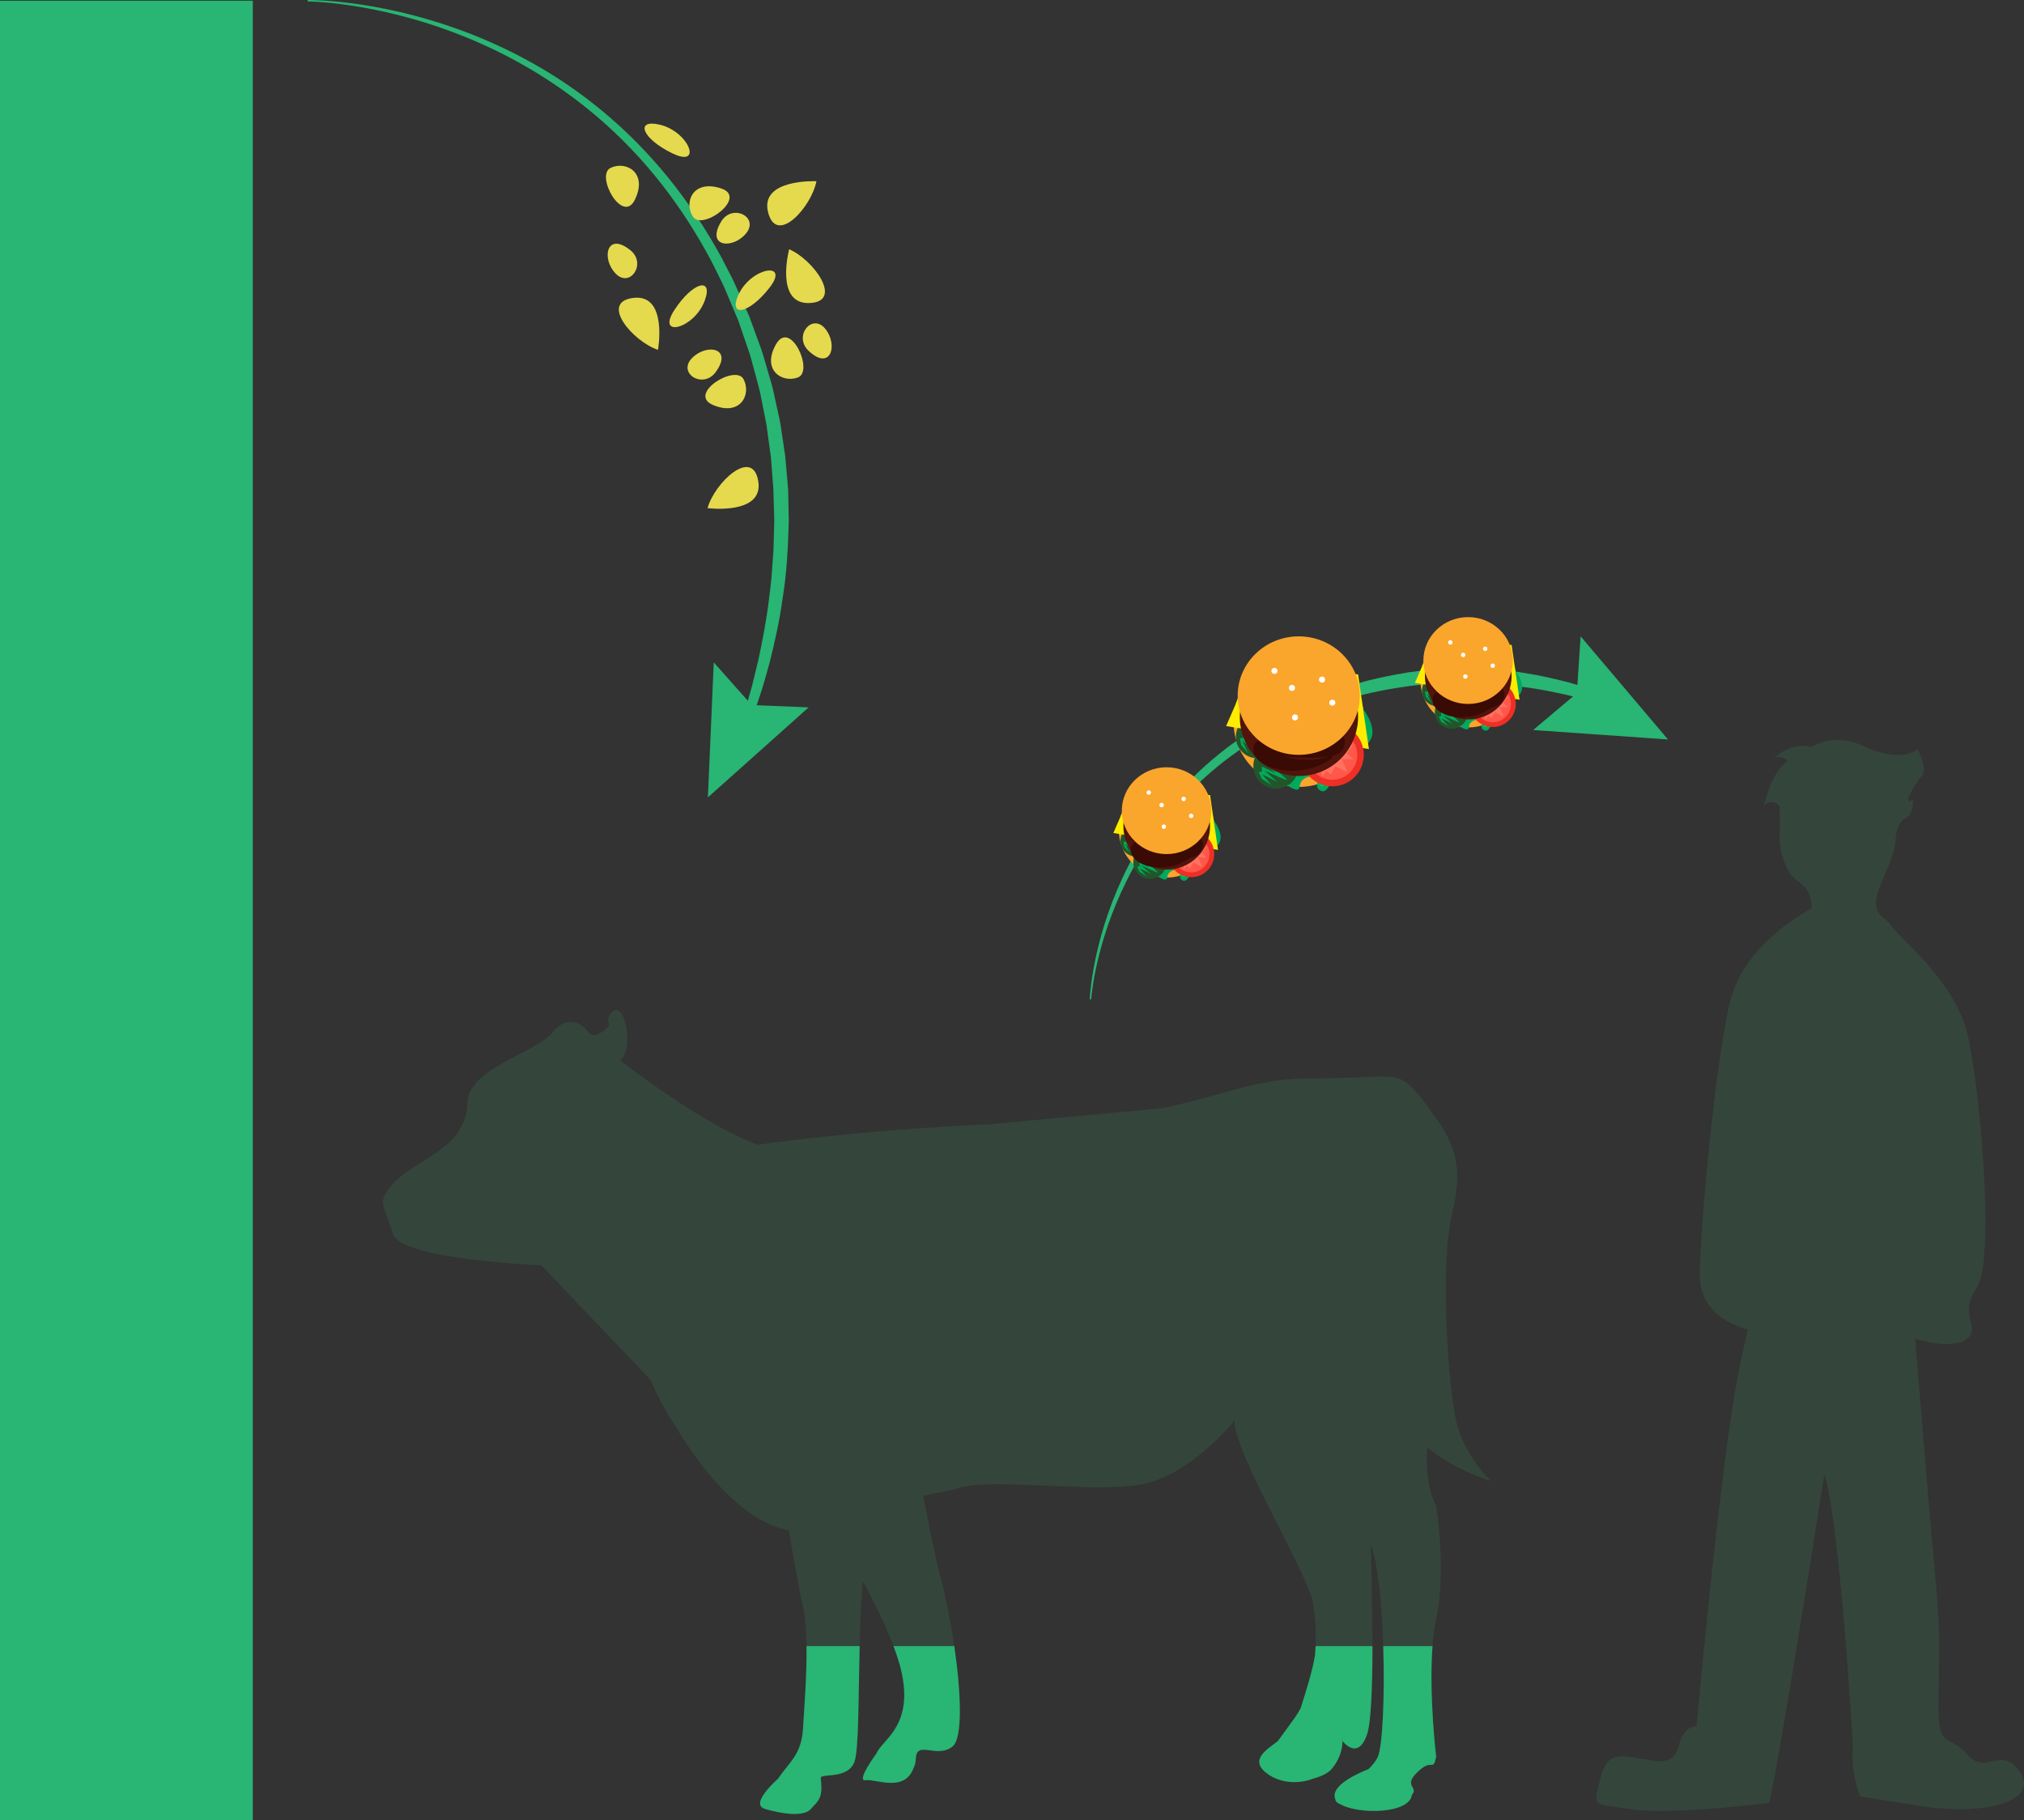 <?xml version="1.0" encoding="utf-8"?>
<!-- Generator: Adobe Illustrator 16.0.0, SVG Export Plug-In . SVG Version: 6.00 Build 0)  -->
<!DOCTYPE svg PUBLIC "-//W3C//DTD SVG 1.1//EN" "http://www.w3.org/Graphics/SVG/1.1/DTD/svg11.dtd">
<svg version="1.1" id="Layer_1" xmlns="http://www.w3.org/2000/svg" xmlns:xlink="http://www.w3.org/1999/xlink" x="0px" y="0px"
	 width="428.222px" height="385.104px" viewBox="0 0 428.222 385.104" enable-background="new 0 0 428.222 385.104"
	 xml:space="preserve">
<rect x="0" y="0" width="428.222" height="385.104" fill="#333333" stroke="none"/>
<g>
	<g>
		<rect y="0.152" fill="#29B574" width="53.487" height="384.951"/>
	</g>
</g>
<path fill="#29B574" d="M163.648,116.379c-0.031,0.68-0.101,1.353-0.148,2.02c-0.098,1.335-0.193,2.646-0.288,3.937
	c-0.108,1.287-0.294,2.542-0.432,3.777c-0.569,4.938-1.466,9.417-2.297,13.377c-0.479,1.967-0.929,3.807-1.344,5.51
	c-0.325,1.161-0.626,2.231-0.914,3.258l-7.213-8.117l-1.238,28.557l21.316-19.04l-11.001-0.449c0.375-1.122,0.77-2.302,1.199-3.59
	c0.497-1.71,1.037-3.562,1.572-5.551c0.996-3.996,2.054-8.536,2.735-13.573c0.831-5.02,1.146-10.532,1.29-16.36
	c-0.029-1.458-0.06-2.936-0.091-4.432c-0.018-0.748-0.035-1.501-0.052-2.258c-0.065-0.756-0.131-1.515-0.197-2.277
	c-0.135-1.525-0.271-3.067-0.41-4.624c-0.229-1.546-0.459-3.106-0.691-4.681c-0.12-0.787-0.24-1.576-0.361-2.369
	c-0.137-0.789-0.335-1.57-0.5-2.361c-0.347-1.577-0.697-3.166-1.049-4.764c-0.396-1.587-0.897-3.157-1.346-4.749
	c-0.469-1.586-0.881-3.193-1.502-4.759c-0.573-1.574-1.15-3.155-1.729-4.741l-0.436-1.188l-0.507-1.141l-1.016-2.285
	c-0.701-1.536-1.3-3.028-2.079-4.612l-2.323-4.51c-3.25-5.936-7-11.598-11.196-16.768c-4.19-5.174-8.822-9.849-13.687-13.904
	c-4.86-4.063-9.951-7.506-15.009-10.334c-5.056-2.836-10.067-5.079-14.799-6.836c-9.476-3.517-17.785-5.106-23.604-5.86
	c-5.833-0.748-9.209-0.678-9.209-0.678v0.301c0,0,3.353-0.002,9.143,0.863C80.01,2.035,88.24,3.788,97.556,7.465
	c4.651,1.838,9.563,4.159,14.493,7.063c4.928,2.902,9.88,6.378,14.603,10.441c4.721,4.063,9.196,8.725,13.229,13.863
	c4.038,5.136,7.628,10.744,10.726,16.611l2.209,4.459c0.678,1.428,1.313,3.048,1.966,4.562l0.97,2.304l0.484,1.15l0.397,1.162
	c0.528,1.545,1.056,3.086,1.58,4.621c0.57,1.515,0.943,3.103,1.37,4.659c0.406,1.563,0.866,3.104,1.222,4.658
	c0.313,1.565,0.623,3.121,0.932,4.666c0.146,0.773,0.325,1.539,0.443,2.312c0.105,0.773,0.211,1.546,0.315,2.313
	c0.209,1.535,0.417,3.059,0.623,4.566c0.117,1.518,0.231,3.021,0.346,4.509c0.057,0.743,0.111,1.483,0.167,2.219
	c0.019,0.737,0.038,1.471,0.058,2.198c0.041,1.458,0.082,2.898,0.123,4.318c-0.037,1.421-0.073,2.822-0.109,4.203
	C163.686,115.015,163.667,115.699,163.648,116.379z"/>
<path fill="#29B574" d="M352.896,156.445l-18.475-21.812l-0.691,10.292c-0.52-0.157-1.043-0.313-1.592-0.479
	c-2.822-0.732-6.029-1.515-9.59-2.062c-3.553-0.598-7.455-0.89-11.582-1.022c-2.066,0.011-4.189,0.005-6.354,0.191
	c-2.17,0.092-4.367,0.399-6.602,0.688c-4.451,0.74-8.992,1.664-13.508,3.203c-2.309,0.662-4.424,1.599-6.639,2.416
	c-1.166,0.453-2.199,0.969-3.307,1.45c-1.1,0.47-2.164,1.019-3.227,1.57c-4.258,2.184-8.344,4.714-12.074,7.594
	c-3.729,2.879-7.121,6.062-10.094,9.408c-5.977,6.692-10.141,14.047-12.896,20.607c-2.764,6.581-4.162,12.381-4.895,16.456
	c-0.73,4.084-0.805,6.467-0.805,6.467l0.299,0.016c0,0,0.141-2.354,0.98-6.391c0.842-4.025,2.396-9.74,5.311-16.159
	c2.891-6.412,7.236-13.484,13.203-19.908c2.977-3.211,6.352-6.244,10.043-8.972c3.693-2.728,7.725-5.106,11.914-7.142
	c1.045-0.518,2.09-1.029,3.172-1.463c1.064-0.437,2.156-0.947,3.193-1.322c2.213-0.771,4.426-1.661,6.609-2.219
	c4.332-1.351,8.816-2.14,13.109-2.734c4.32-0.516,8.523-0.711,12.512-0.643c3.98,0.08,7.752,0.34,11.199,0.852
	c3.463,0.414,6.596,1.086,9.367,1.688c0.457,0.115,0.891,0.224,1.326,0.333l-8.43,7.104L352.896,156.445z"/>
<path fill="#34453C" d="M383.251,192.249c0-6.039-3.576-4.697-5.365-8.946c-1.791-4.249-1.342-6.484-1.342-8.944
	s-0.051-3.803-0.051-3.803s-1.738-2.013-3.305,0c0,0,1.342-6.932,5.031-9.614c0,0-1.9-1.789-3.467,0c0,0,3.803-4.248,8.498-2.908
	c0,0,4.576-3.206,10.838-0.262c6.262,2.945,10.063,2.051,11.629,0.709c0,0,2.553,4.92,0.539,6.038c0,0-4.459,6.411-1.553,4.659
	c0,0,0.342,3.168-1.67,4.063c-2.016,0.895-2.016,4.895-2.016,4.895s0.227,1.367-2.904,8.523s0.67,6.931,2.012,9.169
	c1.342,2.233,13.418,11.629,16.102,22.809c2.684,11.183,5.98,48.08,1.955,53.896c-4.025,5.814,1.117,8.272-2.014,10.733
	c-3.131,2.459-10.957,0-10.957,0s2.684,33.32,4.025,47.855c1.342,14.537,1.117,16.549,0.895,28.178
	c-0.225,11.627,2.012,7.156,6.037,11.854c4.025,4.694,7.547-2.238,11.348,4.022c3.803,6.263-8.439,8.945-21.188,6.935
	c-12.746-2.015-12.746-2.015-12.746-2.015s-2.236-5.366-1.564-10.733c0,0-2.684-46.738-6.039-57.474c0,0-8.498,54.789-11.629,69.55
	c0,0-21.021,2.657-29.295,1.327c-8.273-1.327-8.021,0.015-6.457-6.473c1.564-6.483,4.893-4.695,10.93-3.801s5.145-3.131,6.484-5.367
	c1.344-2.236,2.908-1.789,2.908-1.789s5.287-58.633,9.289-76.928c1.564-7.156,1.564-7.156,1.564-7.156s-10.154-2.041-10.154-11.418
	c0-9.379,3.279-45.158,6.412-57.906C369.164,199.18,383.251,192.249,383.251,192.249z"/>
<g>
	<path fill="#34453C" d="M83.085,250.467c3.742-4.127,11.228-6.363,14.22-11.604c2.992-5.242,0-5.992,3.742-10.103
		c3.743-4.119,13.311-7.049,15.932-10.414c2.619-3.371,5.984-2.256,7.48,0c1.067,1.593,3.245-0.147,4.427-1.293
		c-0.29-1.1-0.41-2.104,0.709-3.078c2.626-2.288,4.698,7.998,1.603,10.347c0,0,17.507,13.772,29.199,17.862
		c0,0,20.793-3.1,48.88-4.319c9.543-0.875,22.788-2.105,36.295-3.369c6-1.174,10.367-2.519,15.248-3.869
		c10.855-2.986,13.121-2.236,24.15-2.609c11.023-0.377,11.398-1.498,17.01,5.976c5.613,7.483,7.859,11.977,5.24,22.832
		c-2.621,10.848-0.814,37.701,1.088,44.672c1.906,6.965,7.145,11.828,7.145,11.828s-4.082-1.187-8.459-3.656
		c0.008,0.006,0.016,0.027,0.027,0.027l-0.063-0.045c-1.691-0.949-3.416-2.082-4.98-3.435c0,0-0.746,7.484,1.875,12.351
		c0,0,2.244,13.469,0,23.95c-2.246,10.474,0,29.185,0,29.185c-0.75,3.364-0.75,0-4.117,3.364c-2.857,2.861,0.436,3.037-1.006,4.623
		c-0.527,4.119-11.26,4.185-15.021,2.095c-0.732-0.285-1.184-0.652-1.184-1.104c-1.277-2.94,5.178-5.678,6.992-6.375
		c0.834-0.807,1.559-1.666,1.986-2.604c1.871-4.121,1.871-36.301-1.496-44.906c0,0,1.211,34.098-0.746,40.031
		c-1.955,5.928-5.24,1.498-5.24,1.498s0.041,0.676-0.168,1.678h0.002c0,0.006-0.004,0.006-0.004,0.006
		c-0.24,1.146-0.797,2.695-2.123,4.264c-0.742,0.886-2.188,1.566-3.844,2.019c-3.107,1.203-6.721,0.996-9.432-0.801
		c-4.424-2.941-0.596-5.24,1.877-7.089c0.994-1.368,2.145-2.926,3.59-4.938c0.443-0.631,0.855-1.307,1.242-2.027
		c0.02-0.057,0.043-0.092,0.061-0.147c1.215-3.894,2.395-7.508,3.01-11.135c0.305-3.566,0.158-7.509-0.572-11.755
		c-2.438-8.045-16.521-31.129-16.465-37.801c0,0-9.354,11.604-19.83,13.478c-10.479,1.871-31.431-1.5-38.542,0.748
		c-2.249,0.711-4.872,1.047-7.471,1.637c0.968,5.301,2.302,11.994,3.817,17.889c3.082,11.978,5.699,32.554,2.334,35.181
		c-3.368,2.614-7.639-1.5-7.748,2.614c-0.022,0.789-0.215,1.412-0.487,1.951c-1.947,5.229-8.07,2.195-10.082,2.545
		c-2.224,0.373,2.227-5.623,2.227-5.623c1.121-2.987,8.605-5.985,4.864-19.077c-1.545-5.414-4.621-11.521-7.731-17.441
		c-1.229,14.637-0.443,34.934-1.803,38.326c-1.496,3.742-7.106,2.244-7.106,3.364c0.382,2.986-0.011,4.099-0.761,5.048
		c-0.163,0.27-0.384,0.491-0.618,0.702c-0.218,0.24-0.442,0.486-0.687,0.769c-1.499,1.791-6.372,1.012-9.745,0
		c-3.373-1.002,2.735-6.334,2.735-6.334h0.003c2.399-3.549,5.004-5.104,5.329-10.668c0.375-6.351,1.5-19.076,0-25.816
		c-1.5-6.729-2.992-16.08-2.992-16.08c-10.057-2.014-18.58-13.16-23.781-21.709c-3.852-5.791-5.408-10.104-5.408-10.104
		l-23.197-24.32c0,0-29.936-1.121-31.432-6.734C81.589,255.325,79.343,254.581,83.085,250.467z"/>
	<g>
		<path fill="#29B574" d="M170.643,348.266c0.076,6.215-0.498,13.228-0.746,17.438c-0.326,5.563-2.931,7.119-5.33,10.668h-0.004
			c0,0-6.107,5.332-2.734,6.334c3.374,1.012,8.246,1.791,9.745,0c0.243-0.281,0.469-0.527,0.687-0.769
			c0.234-0.211,0.455-0.434,0.618-0.702c0.75-0.949,1.142-2.062,0.761-5.048c0-1.12,5.611,0.377,7.106-3.364
			c0.961-2.398,0.85-13.238,1.136-24.558H170.643z"/>
		<path fill="#29B574" d="M303.08,348.266h-10.428c0.336,10.574-0.125,21.187-1.146,23.437c-0.43,0.938-1.154,1.797-1.986,2.604
			c-1.816,0.697-8.271,3.435-6.994,6.375c0,0.451,0.451,0.818,1.184,1.104c3.764,2.09,14.494,2.025,15.023-2.094
			c1.439-1.586-1.854-1.763,1.004-4.623c3.367-3.365,3.367,0,4.117-3.365C303.853,371.702,302.291,358.667,303.08,348.266z"/>
		<path fill="#29B574" d="M189.041,348.266c0.473,1.25,0.898,2.479,1.238,3.672c3.742,13.093-3.743,16.091-4.864,19.078
			c0,0-4.449,5.996-2.228,5.623c2.013-0.35,8.135,2.685,10.084-2.545c0.271-0.539,0.464-1.162,0.486-1.951
			c0.109-4.114,4.38,0,7.748-2.614c2.239-1.748,1.828-11.441,0.396-21.263H189.041z"/>
		<path fill="#29B574" d="M283.857,370.002h-0.002c0.209-1.002,0.168-1.678,0.168-1.678s3.285,4.43,5.24-1.498
			c0.85-2.576,1.102-10.463,1.115-18.562h-12.035c-0.023,0.64-0.059,1.271-0.111,1.888c-0.613,3.627-1.793,7.242-3.01,11.135
			c-0.018,0.057-0.039,0.092-0.059,0.148c-0.387,0.721-0.799,1.396-1.242,2.026c-1.445,2.012-2.596,3.568-3.59,4.938
			c-2.475,1.848-6.301,4.146-1.877,7.088c2.711,1.797,6.32,2.004,9.432,0.801c1.654-0.451,3.1-1.133,3.842-2.018
			c1.328-1.568,1.885-3.119,2.123-4.265C283.853,370.008,283.857,370.008,283.857,370.002z"/>
	</g>
</g>
<g>
	<path fill="#FAA52C" d="M284.623,162.437c-5.404,5.402-14.195,5.402-19.599,0c-5.403-5.403-5.403-14.195,0-19.599
		s14.194-5.403,19.599,0C290.025,148.241,290.025,157.033,284.623,162.437z"/>
	<path fill="#00AA5C" d="M287.335,148.666c0,0,4.889,5.234,2.273,8.349c-2.613,3.114-3.563,1.685-5.703,4.194
		c-2.139,2.51-2.598,7.117-4.58,6.046c-1.98-1.072,1.289-3.599-1.965-3.021c-3.253,0.576-1.82,2.927-3.002,2.825
		c-2.855-0.247-5.538-5.91-5.538-5.91L287.335,148.666z"/>
	<circle fill="#20562A" cx="269.973" cy="162.051" r="4.8"/>
	<path fill="#00AA5C" d="M266.986,164.796l2.006,1.293l-2.006-2.298l3.229,1.595l-2.744-2.402c0,0,1.511,0.705,2.847,1.292
		c1.085,0.477,2.053,0.875,2.005,0.756c-0.104-0.265-4.582-4.093-4.582-4.093l4.285,2.575l-4.662-3.222l-0.377,0.754l2.849,2.53
		l-2.849-1.399v1.049l-0.666,0.173L266.986,164.796z"/>
	<path fill="#00C466" d="M280.123,166.212c0,0,2.375-4.128,1.008-3.694c-1.365,0.434-1.992,0.188-3.268,1.089
		C277.863,163.606,279.365,167.37,280.123,166.212z"/>
	<path fill="#00C466" d="M266.479,140.241c0,0-0.687-1.067,1.863-2.27c2.08-0.981,3.446,0.524,4.723,0.178
		c1.274-0.346-1.956,1.729-6.313,2.092"/>
	<circle fill="#20562A" cx="265.993" cy="155.892" r="4.523"/>
	<path fill="#00AA5C" d="M262.572,157.596l1.477,1.695l-1.215-2.605l2.506,2.289l-1.855-2.894c0,0,1.184,1.033,2.239,1.914
		c0.856,0.715,1.63,1.329,1.617,1.209c-0.025-0.268-3.077-4.904-3.077-4.904l3.205,3.453l-3.378-4.136l-0.538,0.583l1.917,3.036
		l-2.213-2.013l-0.274,0.95l-0.647-0.017L262.572,157.596z"/>
	<polygon fill="#FFEC00" points="264.679,141.517 287.335,142.676 289.625,158.484 259.411,153.617 	"/>
	<circle fill="#EE2F25" cx="281.881" cy="159.703" r="6.658"/>
	<circle fill="#FF574A" cx="281.881" cy="159.703" r="5.276"/>
	<polygon fill="#FF725F" points="282.97,157.139 286.318,157.565 284.99,159.407 286.318,160.635 283.9,160.635 285.074,163.396 
		282.523,162.146 281.544,163.871 280.638,163.042 279.625,164.474 279.625,161.479 	"/>
	<path fill="#52140B" d="M283.675,160.514c-4.881,4.881-12.824,4.881-17.705,0c-4.881-4.882-4.881-12.823,0-17.705
		c4.881-4.881,12.824-4.881,17.705,0C288.556,147.69,288.556,155.632,283.675,160.514z"/>
	<g>
		<path fill="#3A0A05" d="M267.407,151.434c-0.001,0,1.179-0.754,3.507-1.453c1.162-0.336,2.617-0.685,4.352-0.777
			c1.727-0.114,3.768,0,5.93,0.764c0.539,0.189,1.08,0.43,1.615,0.711c0.268,0.142,0.527,0.309,0.793,0.467l0.162,0.115
			c-0.014-0.015,0.148,0.111,0.262,0.226c0.061,0.063,0.104,0.103,0.174,0.192c0.072,0.095,0.141,0.197,0.199,0.302l0.082,0.163
			c0.041,0.096,0.074,0.199,0.1,0.305c0.049,0.224,0.076,0.408,0.047,0.663c-0.027,0.249-0.109,0.512-0.223,0.722
			c-0.084,0.146-0.188,0.287-0.307,0.412c-0.141,0.146-0.195,0.181-0.271,0.239c-0.076,0.055-0.156,0.106-0.236,0.152
			c-0.223,0.12-0.41,0.187-0.535,0.224c-0.527,0.156-0.816,0.164-1.152,0.204c-0.322,0.028-0.621,0.05-0.922,0.053
			c-0.596,0.013-1.178,0.003-1.762-0.028c-2.334-0.115-4.721-0.518-7.198-0.798c-1.235-0.121-2.496-0.235-3.748-0.182
			c-0.621,0.029-1.253,0.076-1.82,0.22c-0.273,0.065-0.566,0.164-0.687,0.271c-0.066,0.052-0.041,0.063-0.023-0.003
			c0.002-0.007,0.002-0.014,0-0.021c-0.01-0.144,0-0.022-0.002-0.047l0.004,0.03l0.008,0.062c0.003-0.017,0.003-0.035-0.001-0.052
			c-0.026-0.077-0.018-0.04-0.009-0.044c0.045,0.054,0.314,0.176,0.584,0.231c0.278,0.056,0.584,0.087,0.895,0.107
			c0.621,0.043,1.27,0.039,1.919-0.004c1.302-0.064,2.622-0.241,3.948-0.398c1.328-0.154,2.664-0.348,4.027-0.432
			c1.377-0.096,2.719-0.141,4.307,0.096c0.408,0.076,0.836,0.165,1.371,0.401c0.27,0.127,0.57,0.278,0.918,0.609
			c0.338,0.31,0.705,0.882,0.787,1.512l0.023,0.229l0.006,0.114l-0.008,0.197l-0.004,0.061c-0.002,0.034,0.006-0.001-0.014,0.136
			c-0.027,0.194-0.084,0.421-0.146,0.577c-0.055,0.139-0.119,0.278-0.193,0.404c-0.305,0.512-0.672,0.794-0.975,0.992
			c-0.623,0.39-1.072,0.496-1.506,0.617c-1.66,0.364-2.953,0.343-4.277,0.368c-2.595-0.018-5.01-0.295-7.176-0.441
			c-0.535-0.036-1.057-0.05-1.499-0.054c-0.218-0.001-0.422,0.011-0.53,0.02c-0.057,0.003-0.077,0.01-0.018-0.027
			c0.037-0.044,0.262-0.101,0.537-0.582c0.068-0.119,0.111-0.26,0.137-0.388c0.016-0.064,0.024-0.13,0.027-0.196l0.002-0.099
			c-0.024-0.45-0.006-0.11-0.011-0.204c0.003,0.041,0.011,0.189,0.009,0.144c-0.003-0.1-0.043-0.22-0.081-0.286
			c-0.004-0.013-0.013-0.023-0.024-0.03c-0.008,0.004,0.031,0.096,0.135,0.197c0.188,0.208,0.502,0.462,0.843,0.669
			c1.409,0.843,3.091,1.31,4.558,1.521c1.488,0.233,2.834,0.194,3.945,0.092c1.109-0.122,1.992-0.312,2.586-0.475
			c0.598-0.155,0.918-0.262,0.918-0.262l0.186,0.354c0,0-0.27,0.209-0.809,0.569c-0.539,0.356-1.371,0.842-2.527,1.274
			c-1.151,0.44-2.635,0.814-4.396,0.912c-1.762,0.068-3.783-0.06-5.977-0.981c-0.55-0.242-1.119-0.521-1.707-1.005
			c-0.29-0.237-0.601-0.545-0.893-0.986c-0.074-0.124-0.145-0.252-0.21-0.382c-0.085-0.191-0.163-0.439-0.208-0.666l-0.045-0.252
			c-0.006-0.111,0.007,0.213-0.014-0.255l0.007-0.148c0.008-0.1,0.021-0.199,0.04-0.296c0.038-0.194,0.114-0.395,0.203-0.578
			c0.405-0.722,0.871-0.935,1.151-1.091c0.307-0.149,0.548-0.225,0.759-0.282c0.426-0.113,0.771-0.164,1.107-0.208
			c0.668-0.087,1.276-0.099,1.887-0.112c2.412-0.034,4.809,0.16,7.209,0.29c1.166,0.074,2.438,0.115,3.305-0.02
			c0.189-0.022,0.375-0.087,0.301-0.04c-0.029,0.03-0.137,0.102-0.275,0.332c-0.033,0.056-0.066,0.12-0.086,0.186
			c-0.031,0.082-0.074,0.228-0.078,0.345c-0.006,0.099,0.002,0.021,0.002,0.015l0.008-0.061c-0.002,0.064,0.01-0.187-0.002,0.138
			v0.054c0,0.036,0.006,0.072,0.012,0.107c0.041,0.306,0.234,0.584,0.342,0.666c0.119,0.099,0.133,0.083,0.109,0.067
			c-0.055-0.044-0.264-0.129-0.496-0.19c-0.988-0.271-2.307-0.362-3.578-0.499c-1.315-0.115-2.636-0.231-3.956-0.348
			c-1.347-0.121-2.692-0.242-4.034-0.362c-0.676-0.08-1.353-0.143-2.043-0.257c-0.344-0.059-0.691-0.13-1.051-0.238
			c-0.359-0.113-0.744-0.199-1.169-0.614c-0.104-0.119-0.193-0.222-0.27-0.455c-0.017-0.055-0.03-0.112-0.041-0.167l-0.006-0.061
			l-0.008-0.139l0.015-0.143c0.063-0.395,0.321-0.649,0.514-0.787c0.41-0.28,0.758-0.371,1.107-0.477
			c0.692-0.179,1.35-0.279,2.008-0.37c1.31-0.167,2.591-0.334,3.853-0.475c2.519-0.314,4.96-0.572,7.206-0.689
			c0.549-0.03,1.09-0.059,1.623-0.087c0.246-0.017,0.49-0.034,0.732-0.051c0.205-0.015,0.461-0.063,0.451-0.058
			c0.006,0.001-0.057,0.017-0.16,0.078c-0.053,0.028-0.104,0.06-0.152,0.097c-0.047,0.039-0.074,0.057-0.195,0.176
			c-0.098,0.099-0.18,0.215-0.24,0.335c-0.104,0.178-0.18,0.408-0.199,0.625c-0.016,0.223-0.008,0.374,0.037,0.565
			c0.023,0.09,0.053,0.176,0.09,0.257l0.055,0.12c0.041,0.077,0.092,0.151,0.146,0.218c0.051,0.062,0.066,0.081,0.105,0.12
			c0.066,0.067,0.184,0.145,0.113,0.093l-0.041-0.03l-0.02-0.016c0.031,0.021-0.094-0.067,0.063,0.043
			c-0.186-0.116-0.361-0.245-0.549-0.354c-0.373-0.221-0.75-0.434-1.145-0.602c-1.564-0.709-3.225-1.048-4.732-1.248
			c-1.514-0.169-2.887-0.223-4.027-0.218c-1.142,0.003-2.055,0.042-2.68,0.077c-0.627,0.037-0.961,0.056-0.961,0.056
			L267.407,151.434z"/>
	</g>
	<path fill="#FAA52C" d="M274.775,159.703c-7.121,0-12.914-5.623-12.914-12.535s5.793-12.535,12.914-12.535
		c7.123,0,12.916,5.623,12.916,12.535S281.898,159.703,274.775,159.703z"/>
	<circle fill="#FFFFFF" cx="273.345" cy="145.544" r="0.639"/>
	<circle fill="#FFFFFF" cx="279.708" cy="143.777" r="0.639"/>
	<circle fill="#FFFFFF" cx="269.638" cy="141.936" r="0.639"/>
	<circle fill="#FFFFFF" cx="281.88" cy="148.666" r="0.639"/>
	<circle fill="#FFFFFF" cx="273.984" cy="151.786" r="0.638"/>
</g>
<path fill="#E5D94E" d="M152.585,39.87c5.696,1.885-3.957,9-5.957,6S146.542,37.87,152.585,39.87z"/>
<path fill="#E5D94E" d="M152.578,46.879c2.341-3.868,8.064-0.992,5.307,2.454C155.127,52.779,149.269,52.349,152.578,46.879z"/>
<path fill="#E5D94E" d="M139.468,26.35c6.259,1.392,9.32,9.238,2.842,6.119S134.31,25.203,139.468,26.35z"/>
<path fill="#E5D94E" d="M172.733,38.34c-1.027,5.435-8.428,13.705-10.228,6.57S172.733,38.34,172.733,38.34z"/>
<path fill="#E5D94E" d="M134.338,42.22c-2.607,5.404-8.411-5.09-5.177-6.684C132.395,33.941,137.105,36.487,134.338,42.22z"/>
<path fill="#E5D94E" d="M133.357,52.924c3.532,2.822-0.062,8.125-3.12,4.944C127.177,54.688,128.363,48.934,133.357,52.924z"/>
<path fill="#E5D94E" d="M149.121,63.561c-2.19,6.026-10.368,8.045-6.436,2.025C146.618,59.566,150.926,58.595,149.121,63.561z"/>
<path fill="#E5D94E" d="M139.212,74.016c-5.255-1.723-12.496-10.132-5.188-10.993C141.332,62.163,139.212,74.016,139.212,74.016z"/>
<path fill="#E5D94E" d="M150.863,85.686c-5.524-2.341,4.674-8.65,6.424-5.498C159.038,83.34,156.724,88.168,150.863,85.686z"/>
<path fill="#E5D94E" d="M151.439,78.7c-2.646,3.665-8.118,0.335-5.09-2.876C149.376,72.613,155.18,73.517,151.439,78.7z"/>
<path fill="#E5D94E" d="M149.699,107.505c1.464-5.334,9.51-12.976,10.726-5.72C161.641,109.042,149.699,107.505,149.699,107.505z"/>
<path fill="#E5D94E" d="M164.234,72.757c3.037-5.174,7.972,5.755,4.619,7.081C165.5,81.166,161.012,78.246,164.234,72.757z"/>
<path fill="#E5D94E" d="M171.086,74.232c-3.292-3.099,0.72-8.093,3.511-4.675C177.389,72.976,175.741,78.614,171.086,74.232z"/>
<path fill="#E5D94E" d="M156.237,62.353c2.671-5.828,10.985-7.178,6.578-1.496C158.408,66.538,154.035,67.157,156.237,62.353z"/>
<path fill="#E5D94E" d="M166.959,52.736c5.099,2.144,11.634,11.111,4.28,11.377C163.887,64.377,166.959,52.736,166.959,52.736z"/>
<g>
	<path fill="#FAA52C" d="M254.029,182.705c-3.961,3.959-10.403,3.959-14.363,0c-3.96-3.96-3.96-10.403,0-14.363
		s10.402-3.96,14.363,0C257.988,172.302,257.988,178.745,254.029,182.705z"/>
	<path fill="#00AA5C" d="M256.017,172.613c0,0,3.583,3.836,1.666,6.119c-1.915,2.283-2.61,1.235-4.18,3.074
		c-1.567,1.839-1.903,5.216-3.356,4.431c-1.451-0.786,0.944-2.637-1.44-2.213c-2.384,0.422-1.334,2.145-2.199,2.07
		c-2.093-0.181-4.06-4.332-4.06-4.332L256.017,172.613z"/>
	<circle fill="#20562A" cx="243.292" cy="182.422" r="3.518"/>
	<path fill="#00AA5C" d="M241.103,184.435l1.471,0.947l-1.471-1.684l2.366,1.169l-2.011-1.761c0,0,1.107,0.517,2.086,0.947
		c0.795,0.35,1.505,0.642,1.47,0.554c-0.077-0.194-3.358-3-3.358-3l3.141,1.887l-3.417-2.361l-0.276,0.552l2.088,1.854l-2.088-1.026
		v0.769l-0.487,0.126L241.103,184.435z"/>
	<path fill="#00C466" d="M250.731,185.472c0,0,1.74-3.025,0.738-2.708c-1,0.318-1.46,0.137-2.395,0.798
		C249.075,183.563,250.175,186.321,250.731,185.472z"/>
	<path fill="#00C466" d="M240.732,166.438c0,0-0.503-0.782,1.365-1.664c1.524-0.719,2.526,0.384,3.461,0.13
		s-1.433,1.267-4.627,1.533"/>
	<circle fill="#20562A" cx="240.375" cy="177.909" r="3.315"/>
	<path fill="#00AA5C" d="M237.869,179.158l1.082,1.242l-0.891-1.909l1.837,1.677l-1.36-2.121c0,0,0.868,0.757,1.642,1.403
		c0.628,0.524,1.194,0.974,1.185,0.886c-0.019-0.196-2.255-3.594-2.255-3.594l2.349,2.531l-2.476-3.031l-0.394,0.427l1.404,2.225
		l-1.621-1.475l-0.201,0.696l-0.475-0.012L237.869,179.158z"/>
	<polygon fill="#FFEC00" points="239.413,167.374 256.017,168.223 257.695,179.809 235.552,176.242 	"/>
	<circle fill="#EE2F25" cx="252.02" cy="180.702" r="4.879"/>
	<circle fill="#FF574A" cx="252.02" cy="180.702" r="3.867"/>
	<polygon fill="#FF725F" points="252.818,178.823 255.271,179.135 254.298,180.485 255.271,181.385 253.5,181.385 254.36,183.409 
		252.49,182.493 251.773,183.756 251.109,183.149 250.366,184.198 250.366,182.003 	"/>
	<path fill="#52140B" d="M253.334,181.296c-3.577,3.577-9.398,3.577-12.976,0c-3.577-3.578-3.577-9.397,0-12.975
		c3.577-3.577,9.398-3.577,12.976,0C256.912,171.898,256.912,177.718,253.334,181.296z"/>
	<g>
		<path fill="#3A0A05" d="M241.395,174.591c0,0,0.841-0.638,2.552-1.241c0.856-0.294,1.933-0.59,3.233-0.712
			c1.296-0.111,2.841-0.063,4.506,0.505c0.414,0.142,0.832,0.322,1.247,0.536c0.206,0.108,0.407,0.236,0.613,0.357l0.142,0.1
			c-0.022-0.02,0.134,0.1,0.241,0.208c0.059,0.06,0.098,0.097,0.165,0.183c0.07,0.091,0.136,0.189,0.192,0.291l0.078,0.157
			c0.039,0.094,0.073,0.195,0.098,0.299c0.049,0.22,0.073,0.399,0.046,0.65c-0.026,0.245-0.109,0.503-0.221,0.708
			c-0.081,0.142-0.182,0.279-0.297,0.401c-0.138,0.143-0.19,0.175-0.263,0.23c-0.071,0.052-0.146,0.101-0.224,0.145
			c-0.208,0.112-0.378,0.172-0.484,0.204c-0.46,0.136-0.675,0.136-0.939,0.169c-0.25,0.021-0.474,0.04-0.7,0.039
			c-0.447,0.006-0.878-0.005-1.311-0.037c-1.722-0.115-3.464-0.499-5.273-0.783c-0.902-0.124-1.823-0.245-2.733-0.221
			c-0.45,0.013-0.91,0.041-1.309,0.141c-0.19,0.043-0.397,0.116-0.449,0.169c-0.032,0.026,0.021,0.001,0.043-0.106
			c0.002-0.012,0.002-0.024,0.001-0.036c-0.009-0.146-0.001-0.027-0.002-0.054l0.003,0.022l0.005,0.044
			c0.001-0.02-0.001-0.043-0.007-0.064c-0.033-0.096-0.036-0.077-0.041-0.096c-0.014-0.009,0.17,0.082,0.356,0.112
			c0.192,0.036,0.411,0.057,0.633,0.069c0.448,0.02,0.919,0,1.392-0.045c0.947-0.073,1.911-0.242,2.882-0.394
			c0.973-0.148,1.953-0.334,2.961-0.42c1.024-0.101,2.01-0.153,3.254,0.017c0.322,0.057,0.665,0.123,1.121,0.321
			c0.23,0.108,0.492,0.237,0.811,0.537c0.307,0.278,0.651,0.811,0.728,1.397l0.022,0.213l0.005,0.106l-0.008,0.192l-0.001,0.044
			c-0.003,0.032,0.006-0.017-0.011,0.116c-0.024,0.185-0.079,0.398-0.137,0.547c-0.051,0.128-0.111,0.258-0.179,0.375
			c-0.282,0.474-0.616,0.729-0.881,0.905c-0.552,0.344-0.916,0.428-1.267,0.53c-1.323,0.297-2.272,0.284-3.265,0.316
			c-1.928,0.002-3.699-0.212-5.255-0.343c-0.354-0.021-0.703-0.042-1.047-0.062c-0.143-0.007-0.274-0.003-0.312-0.011
			c-0.021-0.005-0.006-0.01,0.086-0.061c0.068-0.058,0.326-0.137,0.618-0.648c0.071-0.127,0.118-0.275,0.146-0.413
			c0.016-0.068,0.025-0.139,0.029-0.209l0.003-0.105c-0.024-0.459-0.007-0.117-0.012-0.214c0.001,0.025,0.008,0.152,0.003,0.093
			c-0.009-0.117-0.054-0.253-0.099-0.338c-0.012-0.028-0.029-0.054-0.05-0.077c-0.045-0.056-0.054-0.018-0.003,0.039
			c0.086,0.116,0.28,0.298,0.503,0.445c0.927,0.607,2.115,0.995,3.15,1.188c1.054,0.215,2.021,0.231,2.831,0.201
			c0.807-0.048,1.46-0.147,1.902-0.241c0.447-0.086,0.688-0.15,0.688-0.15l0.186,0.354c0.001,0-0.19,0.167-0.577,0.458
			c-0.389,0.287-0.991,0.682-1.845,1.041c-0.85,0.367-1.955,0.687-3.282,0.802c-1.331,0.088-2.858,0.039-4.57-0.647
			c-0.431-0.183-0.882-0.39-1.366-0.782c-0.237-0.192-0.501-0.446-0.755-0.829c-0.066-0.108-0.128-0.221-0.186-0.335
			c-0.079-0.176-0.151-0.406-0.191-0.616l-0.037-0.198c-0.006-0.11,0.008,0.221-0.014-0.251l0.007-0.142
			c0.008-0.095,0.021-0.19,0.039-0.283c0.037-0.186,0.108-0.378,0.195-0.552c0.388-0.688,0.821-0.88,1.068-1.021
			c0.273-0.134,0.48-0.198,0.655-0.248c0.354-0.097,0.626-0.14,0.889-0.178c0.519-0.076,0.977-0.088,1.434-0.104
			c1.801-0.049,3.556,0.082,5.288,0.192c0.834,0.068,1.762,0.101,2.292,0.032c0.106-0.003,0.206-0.045,0.06,0.048
			c-0.065,0.052-0.21,0.153-0.37,0.421c-0.039,0.065-0.076,0.14-0.101,0.215c-0.036,0.094-0.079,0.249-0.087,0.376
			c-0.007,0.104,0.001,0.026,0.001,0.028l0.007-0.044c-0.002,0.068,0.01-0.184-0.004,0.147l0.001,0.063
			c0.002,0.042,0.007,0.083,0.014,0.124c0.046,0.349,0.265,0.666,0.401,0.777c0.149,0.129,0.201,0.136,0.218,0.139
			c0.022-0.007-0.1-0.069-0.248-0.112c-0.644-0.203-1.607-0.288-2.525-0.419c-0.961-0.119-1.925-0.239-2.889-0.358
			c-0.991-0.123-1.981-0.246-2.968-0.368c-0.5-0.071-1-0.135-1.514-0.23c-0.257-0.045-0.518-0.1-0.792-0.185
			c-0.274-0.094-0.571-0.155-0.928-0.508c-0.089-0.104-0.163-0.187-0.232-0.396c-0.016-0.05-0.028-0.102-0.036-0.15l-0.005-0.045
			l-0.007-0.121l0.013-0.125c0.055-0.348,0.279-0.567,0.437-0.681c0.337-0.231,0.6-0.296,0.865-0.378
			c0.524-0.136,1.011-0.217,1.497-0.292c0.959-0.147,1.905-0.293,2.837-0.436c1.852-0.31,3.648-0.587,5.282-0.704
			c0.396-0.027,0.786-0.053,1.171-0.08l0.512-0.037c0.133-0.008,0.317-0.049,0.236-0.023c-0.011,0.006-0.09,0.029-0.209,0.097
			c-0.057,0.03-0.111,0.065-0.163,0.104c-0.052,0.042-0.082,0.062-0.207,0.184c-0.099,0.103-0.184,0.222-0.248,0.345
			c-0.105,0.182-0.182,0.417-0.202,0.638c-0.018,0.228-0.009,0.383,0.038,0.578c0.022,0.092,0.054,0.181,0.091,0.263l0.059,0.126
			c0.043,0.082,0.095,0.16,0.152,0.23c0.055,0.065,0.073,0.087,0.115,0.129c0.072,0.075,0.196,0.158,0.133,0.111l-0.029-0.023
			l-0.014-0.011c0.031,0.022-0.091-0.065,0.067,0.047c-0.126-0.08-0.243-0.169-0.37-0.244c-0.252-0.154-0.505-0.306-0.775-0.426
			c-1.066-0.512-2.232-0.794-3.309-0.969c-1.079-0.178-2.075-0.258-2.908-0.303c-1.669-0.08-2.686-0.079-2.686-0.079
			L241.395,174.591z"/>
	</g>
	<path fill="#FAA52C" d="M246.812,180.702c-5.219,0-9.465-4.121-9.465-9.187s4.246-9.186,9.465-9.186
		c5.22,0,9.466,4.121,9.466,9.186S252.032,180.702,246.812,180.702z"/>
	<circle fill="#FFFFFF" cx="245.764" cy="170.325" r="0.468"/>
	<circle fill="#FFFFFF" cx="250.428" cy="169.03" r="0.468"/>
	<circle fill="#FFFFFF" cx="243.047" cy="167.681" r="0.468"/>
	<circle fill="#FFFFFF" cx="252.019" cy="172.613" r="0.468"/>
	<circle fill="#FFFFFF" cx="246.232" cy="174.9" r="0.468"/>
</g>
<g>
	<path fill="#FAA52C" d="M317.828,150.938c-3.961,3.96-10.403,3.96-14.363,0s-3.96-10.403,0-14.363s10.402-3.96,14.363,0
		C321.787,140.534,321.787,146.978,317.828,150.938z"/>
	<path fill="#00AA5C" d="M319.816,140.845c0,0,3.583,3.835,1.666,6.119c-1.915,2.283-2.61,1.234-4.18,3.074
		c-1.567,1.84-1.903,5.216-3.356,4.431c-1.451-0.786,0.944-2.638-1.44-2.214c-2.384,0.423-1.334,2.146-2.199,2.07
		c-2.093-0.181-4.06-4.331-4.06-4.331L319.816,140.845z"/>
	<circle fill="#20562A" cx="307.091" cy="150.655" r="3.518"/>
	<path fill="#00AA5C" d="M304.902,152.667l1.471,0.947l-1.471-1.684l2.366,1.168l-2.011-1.76c0,0,1.107,0.516,2.086,0.946
		c0.795,0.35,1.505,0.642,1.47,0.554c-0.077-0.193-3.358-2.999-3.358-2.999l3.141,1.888l-3.417-2.361l-0.276,0.553l2.088,1.854
		l-2.088-1.025v0.77l-0.487,0.126L304.902,152.667z"/>
	<path fill="#00C466" d="M314.53,153.704c0,0,1.74-3.025,0.738-2.707c-1,0.318-1.46,0.137-2.395,0.798
		C312.874,151.795,313.974,154.554,314.53,153.704z"/>
	<path fill="#00C466" d="M304.531,134.671c0,0-0.503-0.782,1.365-1.664c1.524-0.719,2.526,0.384,3.461,0.13
		s-1.433,1.267-4.627,1.533"/>
	<circle fill="#20562A" cx="304.174" cy="146.141" r="3.315"/>
	<path fill="#00AA5C" d="M301.667,147.39l1.082,1.242l-0.891-1.908l1.837,1.677l-1.36-2.12c0,0,0.868,0.757,1.642,1.402
		c0.628,0.523,1.194,0.975,1.185,0.887c-0.019-0.197-2.255-3.595-2.255-3.595l2.349,2.53l-2.476-3.031l-0.394,0.428l1.404,2.225
		l-1.621-1.475l-0.201,0.696l-0.475-0.012L301.667,147.39z"/>
	<polygon fill="#FFEC00" points="303.211,135.606 319.816,136.456 321.494,148.041 299.351,144.474 	"/>
	<circle fill="#EE2F25" cx="315.818" cy="148.935" r="4.879"/>
	<circle fill="#FF574A" cx="315.819" cy="148.935" r="3.867"/>
	<polygon fill="#FF725F" points="316.617,147.056 319.07,147.368 318.097,148.718 319.07,149.617 317.298,149.617 318.159,151.642 
		316.289,150.726 315.572,151.989 314.908,151.382 314.165,152.431 314.165,150.235 	"/>
	<path fill="#52140B" d="M317.133,149.528c-3.577,3.577-9.398,3.577-12.976,0c-3.577-3.578-3.577-9.397,0-12.975
		c3.577-3.577,9.398-3.577,12.976,0C320.71,140.131,320.71,145.95,317.133,149.528z"/>
	<g>
		<path fill="#3A0A05" d="M305.194,142.823c0,0,0.841-0.638,2.552-1.241c0.856-0.294,1.933-0.59,3.233-0.712
			c1.296-0.111,2.841-0.063,4.506,0.505c0.414,0.142,0.832,0.322,1.247,0.536c0.206,0.108,0.407,0.236,0.613,0.357l0.142,0.1
			c-0.022-0.02,0.134,0.1,0.241,0.208c0.059,0.06,0.098,0.097,0.165,0.183c0.07,0.091,0.136,0.189,0.192,0.291l0.078,0.157
			c0.039,0.095,0.073,0.195,0.098,0.299c0.049,0.22,0.073,0.399,0.046,0.649c-0.026,0.246-0.109,0.504-0.221,0.709
			c-0.081,0.142-0.182,0.279-0.297,0.4c-0.138,0.144-0.19,0.176-0.263,0.23c-0.071,0.053-0.146,0.102-0.224,0.146
			c-0.208,0.112-0.378,0.172-0.484,0.204c-0.46,0.137-0.675,0.136-0.939,0.169c-0.25,0.021-0.474,0.04-0.7,0.039
			c-0.447,0.007-0.878-0.005-1.311-0.036c-1.722-0.115-3.464-0.499-5.273-0.783c-0.902-0.124-1.823-0.246-2.733-0.221
			c-0.45,0.012-0.91,0.04-1.309,0.141c-0.19,0.043-0.397,0.115-0.449,0.168c-0.032,0.026,0.021,0.002,0.043-0.105
			c0.002-0.012,0.002-0.023,0.001-0.035c-0.009-0.146-0.001-0.027-0.002-0.055l0.003,0.022l0.005,0.044
			c0.001-0.02-0.001-0.043-0.007-0.064c-0.033-0.096-0.036-0.076-0.041-0.096c-0.014-0.009,0.17,0.082,0.356,0.112
			c0.192,0.036,0.411,0.057,0.633,0.069c0.448,0.02,0.919,0,1.392-0.045c0.947-0.073,1.911-0.242,2.882-0.395
			c0.973-0.147,1.953-0.334,2.961-0.42c1.024-0.102,2.01-0.152,3.254,0.017c0.322,0.058,0.665,0.123,1.121,0.321
			c0.23,0.107,0.492,0.237,0.811,0.537c0.307,0.277,0.651,0.811,0.728,1.396l0.022,0.213l0.005,0.106l-0.008,0.192l-0.001,0.044
			c-0.003,0.032,0.006-0.017-0.011,0.116c-0.024,0.185-0.079,0.398-0.137,0.547c-0.051,0.129-0.111,0.259-0.179,0.376
			c-0.282,0.474-0.616,0.729-0.881,0.905c-0.552,0.344-0.916,0.428-1.267,0.53c-1.323,0.298-2.272,0.284-3.265,0.315
			c-1.928,0.002-3.699-0.211-5.255-0.343c-0.354-0.021-0.703-0.042-1.047-0.062c-0.143-0.008-0.274-0.004-0.312-0.012
			c-0.021-0.005-0.006-0.01,0.086-0.061c0.068-0.059,0.326-0.137,0.618-0.648c0.071-0.127,0.118-0.275,0.146-0.412
			c0.016-0.068,0.025-0.14,0.029-0.21l0.003-0.104c-0.024-0.46-0.007-0.117-0.012-0.215c0.001,0.025,0.008,0.152,0.003,0.093
			c-0.009-0.117-0.054-0.253-0.099-0.339c-0.012-0.027-0.029-0.054-0.05-0.076c-0.045-0.057-0.054-0.018-0.003,0.039
			c0.086,0.115,0.28,0.298,0.503,0.444c0.927,0.607,2.115,0.995,3.15,1.188c1.054,0.215,2.021,0.23,2.831,0.201
			c0.807-0.049,1.46-0.147,1.902-0.242c0.447-0.086,0.688-0.15,0.688-0.15l0.186,0.354c0.001,0.001-0.19,0.167-0.577,0.459
			c-0.389,0.287-0.991,0.682-1.845,1.041c-0.85,0.367-1.955,0.687-3.282,0.803c-1.331,0.088-2.858,0.039-4.57-0.648
			c-0.431-0.182-0.882-0.39-1.366-0.781c-0.237-0.192-0.501-0.446-0.755-0.828c-0.066-0.109-0.128-0.222-0.186-0.336
			c-0.079-0.176-0.151-0.406-0.191-0.615l-0.037-0.199c-0.006-0.109,0.008,0.221-0.014-0.25l0.007-0.143
			c0.008-0.094,0.021-0.189,0.039-0.282c0.037-0.186,0.108-0.378,0.195-0.552c0.388-0.688,0.821-0.881,1.068-1.021
			c0.273-0.134,0.48-0.198,0.655-0.247c0.354-0.098,0.626-0.141,0.889-0.178c0.519-0.076,0.977-0.088,1.434-0.104
			c1.801-0.05,3.556,0.081,5.288,0.192c0.834,0.067,1.762,0.1,2.292,0.031c0.106-0.002,0.206-0.045,0.06,0.049
			c-0.065,0.053-0.21,0.152-0.37,0.421c-0.039,0.065-0.076,0.14-0.101,0.216c-0.036,0.094-0.079,0.248-0.087,0.376
			c-0.007,0.104,0.001,0.026,0.001,0.028l0.007-0.045c-0.002,0.068,0.01-0.184-0.004,0.147l0.001,0.063
			c0.002,0.042,0.007,0.083,0.014,0.124c0.046,0.35,0.265,0.666,0.401,0.777c0.149,0.129,0.201,0.137,0.218,0.139
			c0.022-0.006-0.1-0.068-0.248-0.111c-0.644-0.203-1.607-0.288-2.525-0.419c-0.961-0.119-1.925-0.239-2.889-0.358
			c-0.991-0.123-1.981-0.246-2.968-0.368c-0.5-0.071-1-0.135-1.514-0.229c-0.257-0.046-0.518-0.101-0.792-0.186
			c-0.274-0.094-0.571-0.154-0.928-0.508c-0.089-0.104-0.163-0.187-0.232-0.396c-0.016-0.049-0.028-0.102-0.036-0.149l-0.005-0.045
			l-0.007-0.121l0.013-0.125c0.055-0.349,0.279-0.567,0.437-0.681c0.337-0.232,0.6-0.297,0.865-0.379
			c0.524-0.136,1.011-0.217,1.497-0.292c0.959-0.147,1.905-0.293,2.837-0.436c1.852-0.31,3.648-0.587,5.282-0.704
			c0.396-0.027,0.786-0.053,1.171-0.08l0.512-0.037c0.133-0.008,0.317-0.049,0.236-0.023c-0.011,0.006-0.09,0.029-0.209,0.097
			c-0.057,0.03-0.111,0.065-0.163,0.104c-0.052,0.042-0.082,0.062-0.207,0.184c-0.099,0.103-0.184,0.222-0.248,0.345
			c-0.105,0.182-0.182,0.417-0.202,0.638c-0.018,0.227-0.009,0.383,0.038,0.578c0.022,0.092,0.054,0.18,0.091,0.263l0.059,0.126
			c0.043,0.082,0.095,0.16,0.152,0.23c0.055,0.064,0.073,0.086,0.115,0.129c0.072,0.074,0.196,0.158,0.133,0.111l-0.029-0.023
			l-0.014-0.011c0.031,0.022-0.091-0.065,0.067,0.047c-0.126-0.079-0.243-0.169-0.37-0.243c-0.252-0.154-0.505-0.307-0.775-0.427
			c-1.066-0.512-2.232-0.794-3.309-0.97c-1.079-0.178-2.075-0.258-2.908-0.302c-1.669-0.08-2.686-0.079-2.686-0.079L305.194,142.823
			z"/>
	</g>
	<path fill="#FAA52C" d="M310.611,148.935c-5.219,0-9.465-4.121-9.465-9.187s4.246-9.186,9.465-9.186
		c5.22,0,9.466,4.121,9.466,9.186S315.831,148.935,310.611,148.935z"/>
	<circle fill="#FFFFFF" cx="309.563" cy="138.558" r="0.468"/>
	<circle fill="#FFFFFF" cx="314.227" cy="137.263" r="0.468"/>
	<circle fill="#FFFFFF" cx="306.846" cy="135.913" r="0.468"/>
	<circle fill="#FFFFFF" cx="315.818" cy="140.845" r="0.468"/>
	<circle fill="#FFFFFF" cx="310.031" cy="143.132" r="0.468"/>
</g>
</svg>
